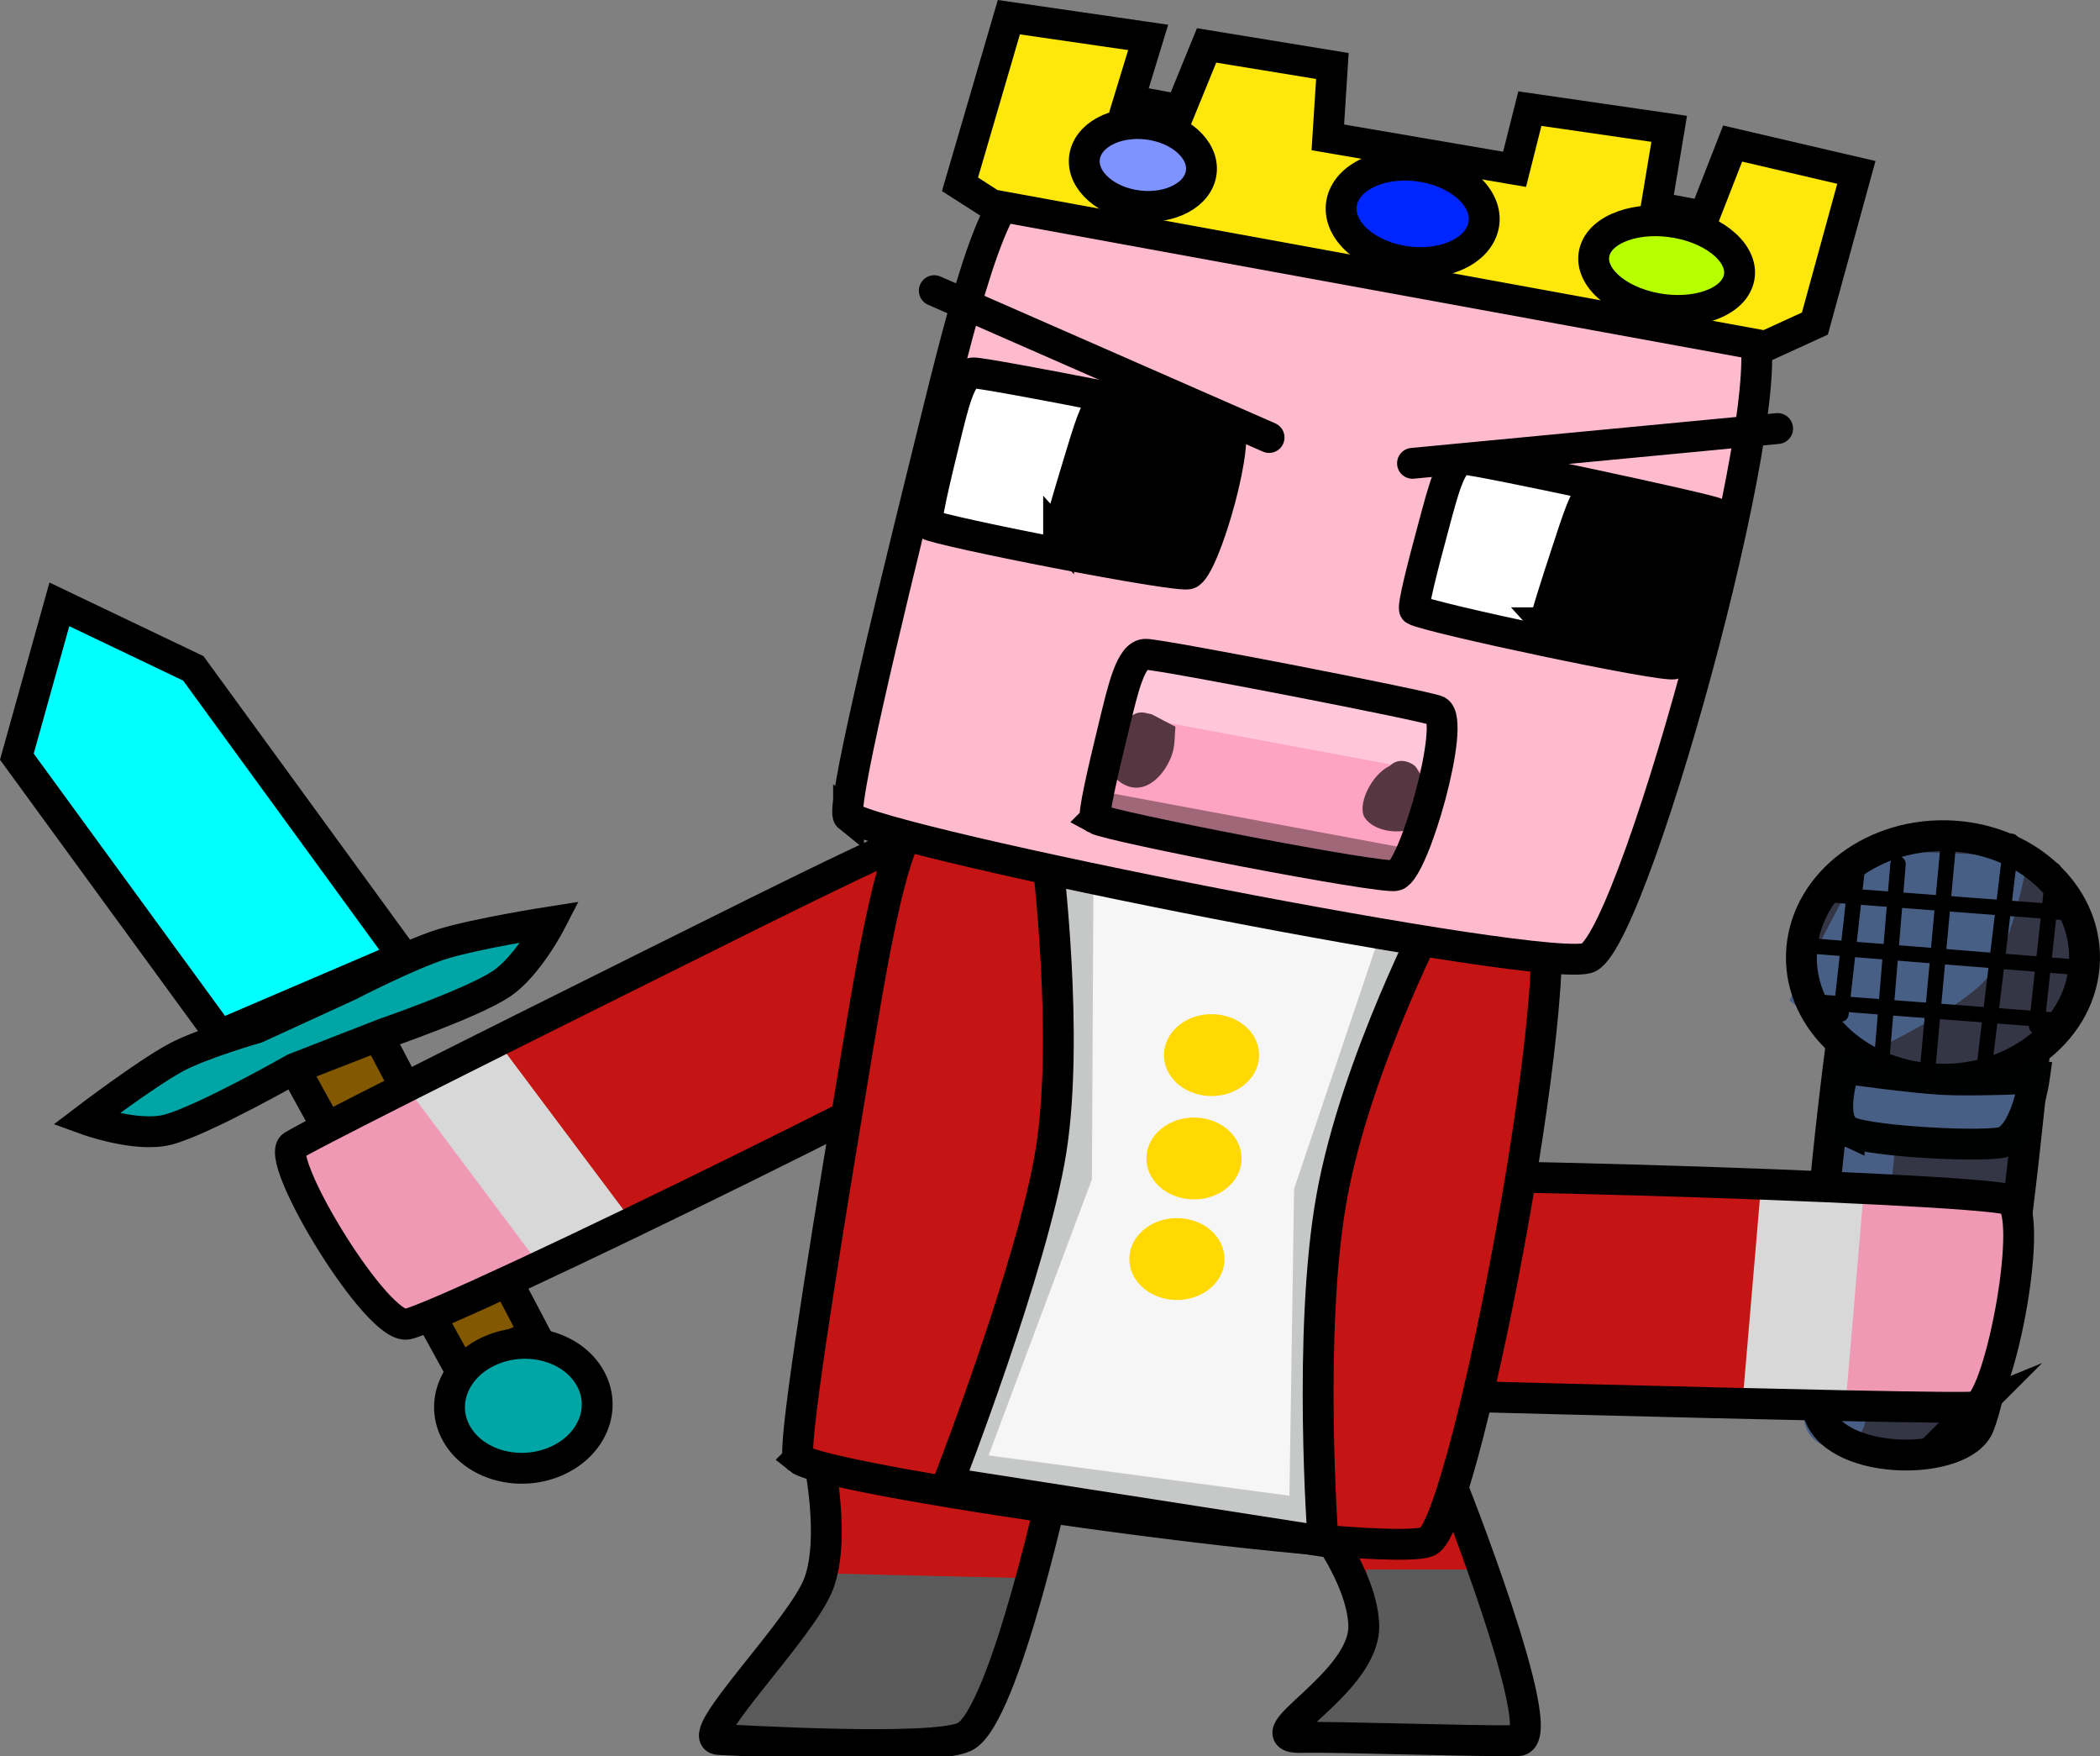 <svg version="1.1" xmlns="http://www.w3.org/2000/svg" xmlns:xlink="http://www.w3.org/1999/xlink" width="340.43" height="284.615" viewBox="0,0,340.43,284.615"><rect x="0" y="0" width="340.43" height="284.615" fill="#808080" stroke="none"/><g transform="translate(-54.008,-48.784)"><g data-paper-data="{&quot;isPaintingLayer&quot;:true}" fill-rule="nonzero" stroke-linejoin="miter" stroke-miterlimit="10" stroke-dasharray="" stroke-dashoffset="0" style="mix-blend-mode: normal"><g stroke-linecap="round"><path d="M288.92,288.114c0,0 16.924,42.467 11.174,42.556c-7.842,0.122 -28.895,-0.663 -35.117,-0.519c-8.505,0.197 10.363,-8.657 10.109,-18.164c-0.253,-9.507 -11.174,-21.797 -11.174,-21.797z" fill="#c41414" stroke="none" stroke-width="0"/><path d="M291.979,303.393c0,0 2.951,6.607 3.87,10.354c1.091,4.446 3.579,15.959 3.579,15.959l-33.255,-1.144l10.375,-13.957c0,0 -0.042,-5.098 -0.282,-7.043c-0.191,-1.548 -0.516,-4.169 -0.516,-4.169z" fill="#5a5b5a" stroke="#5a5b5a" stroke-width="0.5"/><path d="M288.92,288.343c0,0 16.924,42.467 11.174,42.556c-7.842,0.122 -28.895,-0.663 -35.117,-0.519c-8.505,0.197 10.363,-8.657 10.109,-18.164c-0.253,-9.507 -11.174,-21.797 -11.174,-21.797z" fill="none" stroke="#000000" stroke-width="5"/></g><g stroke="#000000" stroke-width="5"><path d="M115.104,216.281l25.66,48.814l-12.403,5.269l-26.614,-48.409z" fill="#825800" stroke-linecap="round"/><path d="M101.747,221.955c0,0 -14.677,8.34 -20.46,9.899c-5.091,1.373 -13.376,-1.65 -13.376,-1.65c0,0 9.743,-7.415 14.668,-10.052c4.182,-2.239 13.019,-4.772 13.019,-4.772l15.03,-6.895c0,0 9.582,-4.961 14.951,-6.654c5.514,-1.739 17.707,-3.646 17.707,-3.646c0,0 -3.676,7.147 -7.999,10.046c-4.651,3.119 -18.992,8.055 -18.992,8.055z" fill="#00a5a5" stroke-linecap="round"/><path d="M89.642,216.512l-32.901,-45.089l6.891,-24.69l21.712,10.375l34.015,46.676z" fill="#00ffff" stroke-linecap="round"/><path d="M144.032,285.654c-5.957,2.531 -13.108,0.541 -15.971,-4.444c-2.863,-4.985 -0.354,-11.078 5.603,-13.608c5.957,-2.531 13.108,-0.541 15.971,4.444c2.863,4.985 0.354,11.078 -5.603,13.608z" fill="#00a5a5" stroke-linecap="butt"/></g><g stroke-linecap="butt"><path d="M102.437,234.318c0.532,-0.718 30.284,-15.594 58.225,-29.497c24.072,-11.978 46.709,-23.369 49.234,-22.757c2.792,0.677 18.484,26.659 17.226,28.429c-2.881,4.054 -99.359,51.367 -106.003,52.593c-4.777,0.881 -20.976,-25.675 -18.682,-28.768z" fill="#c41414" stroke="none" stroke-width="0"/><path d="M100.219,236.24l21.788,-11.071l19.211,27.644l-21.788,11.071z" fill="#ef99b4" stroke="none" stroke-width="NaN"/><path d="M121.115,226.616l14.209,-8.125l19.994,26.692l-14.209,8.125z" fill="#d8d8d8" stroke="none" stroke-width="NaN"/><path d="M101.301,234.622c0.532,-0.718 30.284,-15.594 58.225,-29.497c24.072,-11.978 46.709,-23.369 49.234,-22.757c2.792,0.677 18.484,26.659 17.226,28.429c-2.881,4.054 -99.359,51.367 -106.003,52.593c-4.777,0.881 -20.976,-25.675 -18.682,-28.768z" fill="none" stroke="#000000" stroke-width="5"/></g><g><path d="M348.263,279.028c-3.171,-8.256 3.147,-57.484 3.147,-57.484c0,0 10.818,5.503 15.957,5.544c5.364,0.042 15.582,-5.296 15.582,-5.296c0,0 -4.441,47.645 -8.848,58.829c-2.602,6.603 -22.667,6.663 -25.838,-1.593z" fill="#343545" stroke="none" stroke-width="0" stroke-linecap="butt"/><path d="M346.439,202.295c0.906,-10.875 11.891,-19.058 24.536,-18.279c12.644,0.779 22.16,10.227 21.253,21.102c-0.906,10.875 -11.891,19.058 -24.536,18.279c-12.644,-0.779 -22.16,-10.227 -21.253,-21.102z" fill="#343545" stroke="none" stroke-width="0" stroke-linecap="butt"/><path d="M351.438,278.385l4.804,-43.819" fill="none" stroke="#485e84" stroke-width="10" stroke-linecap="round"/><path d="M348.987,278.225c-3.171,-8.256 3.147,-57.484 3.147,-57.484c0,0 10.818,5.503 15.957,5.544c5.364,0.042 15.582,-5.296 15.582,-5.296c0,0 -4.441,47.645 -8.848,58.829c-2.602,6.603 -22.667,6.663 -25.838,-1.593z" fill="none" stroke="#000000" stroke-width="5" stroke-linecap="butt"/><path d="M344.077,210.914l12.88,-24.369l25.885,1.03c0,0 -2.467,13.618 -6.054,18.9c-3.884,5.719 -21.313,13.623 -21.313,13.623z" fill="#485f85" stroke="none" stroke-width="0" stroke-linecap="butt"/><path d="M346.089,202.556c0.906,-10.875 11.891,-19.058 24.536,-18.279c12.644,0.779 22.16,10.227 21.253,21.102c-0.906,10.875 -11.891,19.058 -24.536,18.279c-12.644,-0.779 -22.16,-10.227 -21.253,-21.102z" fill="none" stroke="#000000" stroke-width="5" stroke-linecap="butt"/><path d="M353.762,232.21c-3.643,-1.653 -0.755,-10.266 -0.755,-10.266c0,0 10.919,1.53 15.935,1.79c5.235,0.272 14.847,-0.193 14.847,-0.193c0,0 -1.162,8.419 -4.717,10.229c-2.099,1.069 -21.668,0.092 -25.31,-1.56z" fill="#485f85" stroke="#000101" stroke-width="5" stroke-linecap="butt"/><path d="M361.699,188.816l-2.649,31.786" fill="none" stroke="#000000" stroke-width="2.5" stroke-linecap="round"/><path d="M354.993,190.382l-2.553,22.744" fill="none" stroke="#000000" stroke-width="2.5" stroke-linecap="round"/><path d="M369.923,184.799l-3.469,37.673" fill="none" stroke="#000000" stroke-width="2.5" stroke-linecap="round"/><path d="M380.086,185.143l-4.262,35.362" fill="none" stroke="#000000" stroke-width="2.5" stroke-linecap="round"/><path d="M386.929,189.806l-2.764,25.276" fill="none" stroke="#000000" stroke-width="2.5" stroke-linecap="round"/><path d="M348.983,211.217l38.547,2.942" fill="none" stroke="#000000" stroke-width="2.5" stroke-linecap="round"/><path d="M347.117,202.054l45.392,3.646" fill="none" stroke="#000000" stroke-width="2.5" stroke-linecap="round"/><path d="M350.11,193.756l40.509,3.063" fill="none" stroke="#000000" stroke-width="2.5" stroke-linecap="round"/></g><g stroke-linecap="butt"><path d="M373.343,276.517c-0.915,0.377 -34.571,-0.422 -66.132,-1.231c-27.191,-0.698 -52.849,-1.242 -54.409,-2.937c-1.724,-1.873 3.928,-31.643 6.14,-32.599c5.067,-2.19 113.566,1.206 119.632,3.203c4.361,1.436 -1.29,31.937 -5.231,33.564z" fill="#c41414" stroke="none" stroke-width="0"/><path d="M377.259,276.183l-25.058,-1.272l2.663,-32.856l25.058,1.272z" fill="#ef99b4" stroke="none" stroke-width="NaN"/><path d="M353.347,274.595l-16.78,0.503l2.765,-32.367l16.78,-0.503z" fill="#d8d8d8" stroke="none" stroke-width="NaN"/><path d="M374.446,276.777c-0.915,0.377 -34.571,-0.422 -66.132,-1.231c-27.191,-0.698 -52.849,-1.242 -54.409,-2.937c-1.724,-1.873 3.928,-31.643 6.14,-32.599c5.067,-2.19 113.566,1.206 119.632,3.203c4.361,1.436 -1.29,31.937 -5.231,33.564z" fill="none" stroke="#000000" stroke-width="5"/></g><g stroke-linecap="round"><path d="M226.135,285.139c0,0 -8.746,42.358 -15.43,45.761c-5.124,2.609 -37.606,0.572 -40.438,0.458c-4.564,-0.185 13.801,-18.846 16.494,-26.541c2.693,-7.695 0,-20.592 0,-20.592z" fill="#c41414" stroke="none" stroke-width="0"/><path d="M218.819,304.766l-7.183,21.736l-2.926,2.746l-13.036,0.915l-24.475,-1.144c0,0 12.073,-12.83 15.069,-17.435c1.966,-3.021 3.021,-7.505 3.021,-7.505z" fill="#5b5a5a" stroke="#5b5a5a" stroke-width="0.5"/><path d="M225.603,286.473c0,0 -8.622,40.54 -15.213,43.797c-5.052,2.497 -37.075,0.548 -39.867,0.438c-4.5,-0.177 13.607,-18.037 16.262,-25.403c2.655,-7.365 0,-19.709 0,-19.709z" fill="none" stroke="#000000" stroke-width="5"/></g><path d="M183.472,285.196c-1.093,-0.9 3.568,-30.227 8.123,-57.711c3.925,-23.679 7.28,-46.053 12.561,-46.982c5.838,-1.027 96.438,11.653 99.214,13.842c6.358,5.014 -11.172,99.341 -17.675,104.146c-4.676,3.454 -97.512,-9.415 -102.223,-13.295z" fill="#c41414" stroke="#000000" stroke-width="5" stroke-linecap="butt"/><g><g stroke-linecap="round"><path d="M287.143,195.031c0,0 -13.161,25.033 -17.096,46.874c-3.936,21.842 -1.401,55.781 -1.401,55.781l-60.766,-9.478c0,0 13.714,-35.283 16.67,-53.865c2.956,-18.582 -0.585,-47.244 -0.585,-47.244z" fill="#f7f6f6" stroke="none" stroke-width="0"/><path d="M210.819,286.728l17.7,-47.261l0.249,-48.989l52.65,6.609l-15.133,44.808l-0.787,52.159z" fill="none" stroke="#c6c7c7" stroke-width="5"/><path d="M286.989,195.937c0,0 -13.161,25.033 -17.096,46.874c-3.936,21.842 -1.401,55.781 -1.401,55.781l-60.766,-9.478c0,0 13.714,-35.283 16.67,-53.865c2.956,-18.582 -0.585,-47.244 -0.585,-47.244z" fill="none" stroke="#000000" stroke-width="5"/></g><path d="M242.776,218.828c0.615,-3.626 4.532,-6.137 8.749,-5.607c4.216,0.529 7.135,3.898 6.52,7.524c-0.615,3.626 -4.532,6.137 -8.749,5.607c-4.216,-0.529 -7.135,-3.898 -6.52,-7.524z" fill="#ffd901" stroke="none" stroke-width="NaN" stroke-linecap="butt"/><path d="M239.932,235.582c0.615,-3.626 4.532,-6.137 8.749,-5.607c4.216,0.529 7.135,3.898 6.52,7.524c-0.615,3.626 -4.532,6.137 -8.749,5.607c-4.216,-0.529 -7.135,-3.898 -6.52,-7.524z" fill="#ffd901" stroke="none" stroke-width="NaN" stroke-linecap="butt"/><path d="M237.166,251.883c0.615,-3.626 4.532,-6.137 8.749,-5.607c4.216,0.529 7.135,3.898 6.52,7.524c-0.615,3.626 -4.532,6.137 -8.749,5.607c-4.216,-0.529 -7.135,-3.898 -6.52,-7.524z" fill="#ffd901" stroke="none" stroke-width="NaN" stroke-linecap="butt"/></g><g><path d="M191.564,181.109c-1.246,-1.005 5.684,-29.999 12.4,-57.154c5.786,-23.395 10.837,-45.533 17.115,-45.974c6.941,-0.487 113.254,20.665 116.423,23.12c7.26,5.623 -18.027,98.642 -25.937,102.858c-5.687,3.031 -114.63,-18.519 -120.001,-22.851z" fill="#ffbbce" stroke="#000000" stroke-width="5" stroke-linecap="butt"/><g stroke="#000000" stroke-width="5" stroke-linecap="butt"><path d="M204.381,133.739c-0.46,-0.271 1.162,-7.192 2.76,-13.669c1.376,-5.581 2.532,-10.87 4.7,-10.848c2.397,0.025 39.89,7.379 41.057,8.043c2.673,1.52 -3.592,23.662 -6.225,24.526c-1.893,0.621 -40.31,-6.885 -42.292,-8.051z" fill="#ffffff"/><path d="M225.618,135.485c-0.2,-0.216 1.569,-6.175 3.265,-11.756c1.462,-4.808 2.77,-9.36 3.884,-9.413c1.231,-0.059 19.547,4.964 20.059,5.492c1.172,1.208 -5.042,20.31 -6.514,21.134c-1.059,0.593 -19.83,-4.529 -20.694,-5.458z" fill="#000000"/></g><g stroke="#000000" stroke-width="5" stroke-linecap="butt"><path d="M283.35,147.617c-0.454,-0.278 1.326,-7.171 3.07,-13.62c1.503,-5.556 2.778,-10.826 4.946,-10.767c2.396,0.065 39.714,8.049 40.866,8.732c2.638,1.565 -4.129,23.597 -6.781,24.416c-1.907,0.589 -40.145,-7.561 -42.101,-8.761z" fill="#ffffff"/><path d="M304.543,149.72c-0.195,-0.219 1.709,-6.148 3.532,-11.698c1.571,-4.782 2.982,-9.311 4.097,-9.346c1.232,-0.038 19.431,5.292 19.93,5.828c1.144,1.227 -5.502,20.221 -6.993,21.021c-1.072,0.575 -19.723,-4.861 -20.566,-5.805z" fill="#000000"/></g><g stroke="#000000" stroke-width="5"><path d="M240.137,54.846l-3.114,10.189l8.32,1.552l4.266,-10.442l20.392,3.335l-0.739,11.568l30.272,5.178l2.481,-9.839l22.585,3.276l-2.118,12.716l7.8,1.455l4.605,-11.784l20.054,4.677l-6.722,24.5l-8,3.658l-125.43,-22.927l-5.156,-3.303l7.919,-27.086z" fill="#fee70a" stroke-linecap="round"/><path d="M237.644,82.007c-5.169,-0.964 -8.628,-4.649 -7.725,-8.23c0.903,-3.581 5.826,-5.703 10.995,-4.739c5.169,0.964 8.628,4.649 7.725,8.23c-0.903,3.581 -5.826,5.703 -10.995,4.739z" fill="#7e93ff" stroke-linecap="butt"/><path d="M281.097,91.049c-6.318,-1.178 -10.581,-5.538 -9.523,-9.736c1.059,-4.199 7.039,-6.647 13.357,-5.469c6.318,1.178 10.581,5.538 9.523,9.736c-1.059,4.199 -7.039,6.647 -13.357,5.469z" fill="#0026ff" stroke-linecap="butt"/><path d="M322.436,98.759c-6.462,-1.205 -10.917,-5.286 -9.952,-9.114c0.965,-3.828 6.986,-5.955 13.448,-4.75c6.462,1.205 10.917,5.286 9.952,9.114c-0.965,3.828 -6.986,5.955 -13.448,4.75z" fill="#b6ff00" stroke-linecap="butt"/></g><g stroke-linecap="butt"><path d="M231.322,180.484c-0.532,-0.3 1.212,-7.828 2.935,-14.873c1.485,-6.07 2.72,-11.824 5.208,-11.778c2.751,0.051 45.894,8.441 47.244,9.176c3.093,1.684 -3.72,25.758 -6.726,26.673c-2.161,0.658 -46.367,-7.906 -48.662,-9.198z" fill="#fea3c1" stroke="none" stroke-width="0"/><path d="M237.443,164.849l2.368,-9.391l47.839,8.923l-2.368,9.391z" fill="#ffc7d9" stroke="none" stroke-width="0"/><path d="M240.049,164.412c0.426,0.056 0.718,0.166 0.718,0.166l3.792,1.987c-0.133,1.327 -0.064,2.681 -0.4,3.982c-0.955,3.696 -5.437,9.004 -10.075,3.589c-1.578,-1.842 1.774,-6.721 2.661,-8.471c0,0 1.005,-1.984 3.303,-1.252z" fill="#563741" stroke="none" stroke-width="0.5"/><path d="M283.862,173.659c0.553,0.663 0.81,1.58 0.801,2.488c1.461,1.534 2.66,3.231 0.557,5.584c-2.251,2.518 -7.977,2.407 -9.943,-0.381c-1.323,-1.876 0.876,-6.947 4.055,-8.448c0.526,-0.534 1.512,-1.136 3.034,-0.565c0.895,0.335 1.318,0.83 1.496,1.322z" fill="#563741" stroke="none" stroke-width="0.5"/><path d="M231.485,181.999l1.24,-4.919l50.439,9.408l-1.24,4.919z" fill="#a06778" stroke="none" stroke-width="0"/><path d="M231.617,181.476c-0.532,-0.3 1.212,-7.828 2.935,-14.873c1.485,-6.07 2.72,-11.824 5.208,-11.778c2.751,0.051 45.894,8.441 47.244,9.176c3.093,1.684 -3.72,25.758 -6.726,26.673c-2.161,0.658 -46.367,-7.906 -48.662,-9.198z" fill="none" stroke="#000000" stroke-width="5"/></g></g><path d="M259.737,119.689l-54.272,-23.796" fill="none" stroke="#000000" stroke-width="5" stroke-linecap="round"/><path d="M342.179,118.238l-59.192,5.637" fill="none" stroke="#000000" stroke-width="5" stroke-linecap="round"/></g></g></svg>
